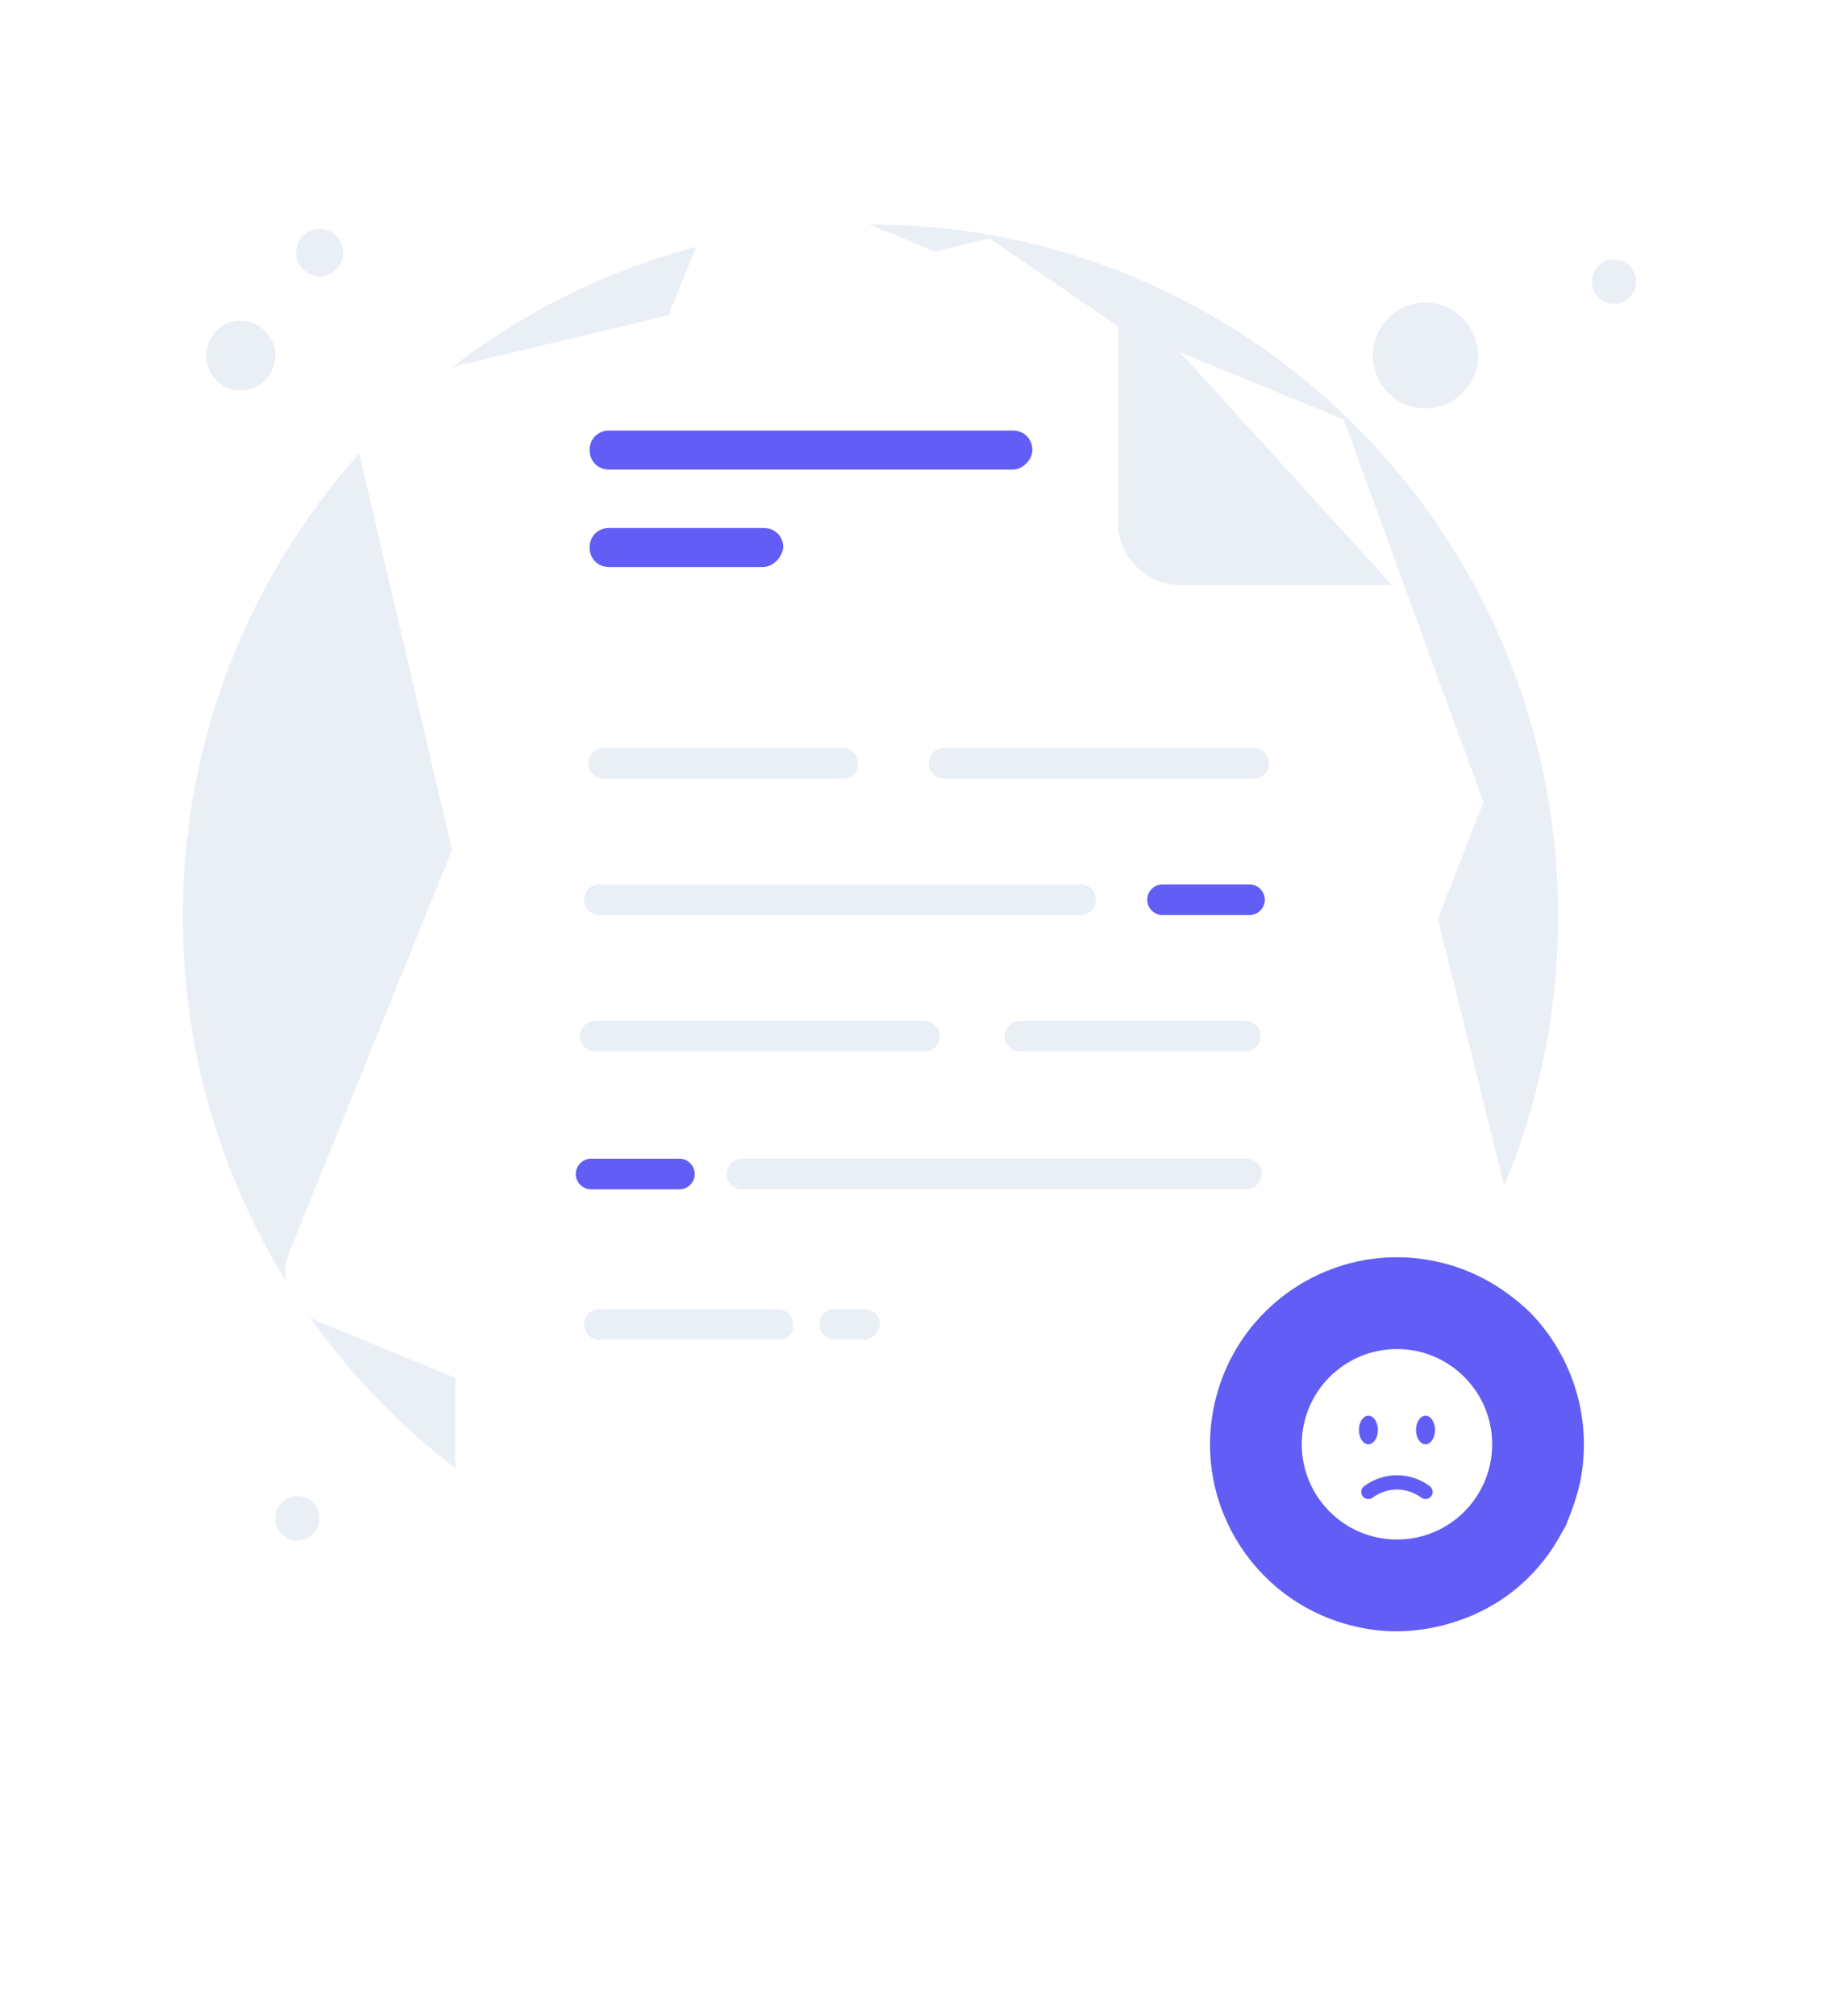 <svg width="176" height="194" viewBox="0 0 176 194" fill="none" xmlns="http://www.w3.org/2000/svg">
<path d="M24.208 37.403C25.957 36.831 26.915 34.941 26.346 33.182C25.777 31.422 23.899 30.46 22.149 31.032C20.4 31.603 19.443 33.493 20.012 35.253C20.58 37.012 22.459 37.975 24.208 37.403Z" fill="#EAEFF5"/>
<path d="M31.48 26.473C32.669 26.084 33.32 24.799 32.934 23.603C32.547 22.406 31.269 21.752 30.08 22.141C28.89 22.529 28.24 23.815 28.626 25.011C29.013 26.207 30.291 26.862 31.48 26.473Z" fill="#EAEFF5"/>
<path d="M140.657 37.971C142.721 36.074 142.865 32.854 140.979 30.778C139.093 28.702 135.891 28.557 133.827 30.454C131.763 32.351 131.619 35.572 133.505 37.647C135.391 39.723 138.593 39.868 140.657 37.971Z" fill="#EAEFF5"/>
<path d="M156.826 28.688C157.695 27.889 157.756 26.533 156.962 25.659C156.168 24.785 154.819 24.724 153.95 25.523C153.081 26.322 153.021 27.678 153.815 28.552C154.609 29.426 155.957 29.487 156.826 28.688Z" fill="#EAEFF5"/>
<path d="M30.061 147.71C30.93 146.911 30.99 145.555 30.196 144.681C29.402 143.807 28.054 143.746 27.185 144.545C26.316 145.344 26.255 146.7 27.049 147.574C27.843 148.448 29.192 148.509 30.061 147.71Z" fill="#EAEFF5"/>
<path d="M83.808 154.795C120.374 154.795 150.017 124.979 150.017 88.201C150.017 51.422 120.374 21.607 83.808 21.607C47.242 21.607 17.6 51.422 17.6 88.201C17.6 124.979 47.242 154.795 83.808 154.795Z" fill="#EAEFF5"/>
<path d="M43.042 79.759L34.383 42.778C33.717 39.964 35.449 37.284 38.113 36.614L95.263 22.947L127.635 45.056L147.883 126.388C148.55 129.202 146.818 131.882 144.153 132.552L65.289 151.311C62.492 151.981 59.828 150.239 59.161 147.559L42.376 76.945" fill="white"/>
<path d="M142.822 77.214L112.315 155.197C111.249 157.876 108.319 159.082 105.654 158.01L30.654 127.192C27.989 126.12 26.79 123.173 27.856 120.493L68.221 20.803C69.286 18.123 72.217 16.918 74.881 17.989L129.367 40.366L142.822 77.214Z" fill="white"/>
<path d="M129.234 40.366L120.575 61.804C119.376 64.752 120.975 68.37 123.905 69.576L142.822 77.213" fill="white"/>
<g filter="url(#filter0_d_1251_3581)">
<path d="M134.964 140.189C134.964 143.003 132.699 145.281 129.901 145.281H48.906C46.108 145.281 43.844 143.003 43.844 140.189V32.461C43.844 29.647 46.108 27.369 48.906 27.369H107.654L134.031 56.445L134.564 105.218L134.964 140.189Z" fill="white"/>
</g>
<path d="M120.044 114.463H71.421C70.621 114.463 69.955 113.793 69.955 112.989C69.955 112.185 70.621 111.515 71.421 111.515H120.044C120.844 111.515 121.51 112.185 121.51 112.989C121.377 113.793 120.844 114.463 120.044 114.463Z" fill="#EAEFF5"/>
<path d="M65.425 114.463H56.899C56.1 114.463 55.434 113.793 55.434 112.989C55.434 112.185 56.1 111.515 56.899 111.515H65.425C66.224 111.515 66.89 112.185 66.89 112.989C66.89 113.793 66.224 114.463 65.425 114.463Z" fill="#625DF5"/>
<path d="M119.91 101.198H98.196C97.397 101.198 96.731 100.528 96.731 99.724C96.731 98.92 97.397 98.25 98.196 98.25H119.91C120.709 98.25 121.375 98.92 121.375 99.724C121.242 100.662 120.709 101.198 119.91 101.198Z" fill="#EAEFF5"/>
<path d="M89.005 101.198H57.299C56.5 101.198 55.834 100.528 55.834 99.724C55.834 98.92 56.5 98.25 57.299 98.25H89.005C89.804 98.25 90.47 98.92 90.47 99.724C90.47 100.662 89.804 101.198 89.005 101.198Z" fill="#EAEFF5"/>
<path d="M120.311 88.067H111.919C111.119 88.067 110.453 87.397 110.453 86.593C110.453 85.789 111.119 85.119 111.919 85.119H120.311C121.11 85.119 121.777 85.789 121.777 86.593C121.777 87.397 121.11 88.067 120.311 88.067Z" fill="#625DF5"/>
<path d="M104.057 88.067H57.698C56.898 88.067 56.232 87.397 56.232 86.593C56.232 85.789 56.898 85.119 57.698 85.119H104.057C104.856 85.119 105.522 85.789 105.522 86.593C105.522 87.397 104.856 88.067 104.057 88.067Z" fill="#EAEFF5"/>
<path d="M83.277 128.934H80.346C79.547 128.934 78.881 128.264 78.881 127.46C78.881 126.656 79.547 125.986 80.346 125.986H83.277C84.076 125.986 84.742 126.656 84.742 127.46C84.609 128.264 83.943 128.934 83.277 128.934Z" fill="#EAEFF5"/>
<path d="M75.016 128.934H57.698C56.898 128.934 56.232 128.264 56.232 127.46C56.232 126.656 56.898 125.986 57.698 125.986H74.883C75.682 125.986 76.348 126.656 76.348 127.46C76.481 128.264 75.815 128.934 75.016 128.934Z" fill="#EAEFF5"/>
<path d="M120.71 74.936H90.87C90.07 74.936 89.404 74.266 89.404 73.462C89.404 72.658 90.07 71.988 90.87 71.988H120.71C121.509 71.988 122.175 72.658 122.175 73.462C122.175 74.266 121.509 74.936 120.71 74.936Z" fill="#EAEFF5"/>
<path d="M81.278 74.936H58.098C57.299 74.936 56.633 74.266 56.633 73.462C56.633 72.658 57.299 71.988 58.098 71.988H81.145C81.944 71.988 82.61 72.658 82.61 73.462C82.61 74.266 82.077 74.936 81.278 74.936Z" fill="#EAEFF5"/>
<path d="M97.53 45.19H58.631C57.565 45.19 56.766 44.386 56.766 43.314C56.766 42.242 57.565 41.438 58.631 41.438H97.53C98.596 41.438 99.395 42.242 99.395 43.314C99.395 44.252 98.462 45.19 97.53 45.19Z" fill="#625DF5"/>
<path d="M73.418 54.569H58.631C57.565 54.569 56.766 53.765 56.766 52.693C56.766 51.621 57.565 50.817 58.631 50.817H73.551C74.617 50.817 75.416 51.621 75.416 52.693C75.283 53.631 74.483 54.569 73.418 54.569Z" fill="#625DF5"/>
<path d="M107.654 27.369V50.415C107.654 53.631 110.452 56.311 113.649 56.311H134.031" fill="#EAEFF5"/>
<g filter="url(#filter1_d_1251_3581)">
<path d="M152.125 137.683C151.818 139.013 151.408 140.242 150.896 141.471C150.794 141.778 150.691 141.982 150.486 142.289C148.745 145.668 145.979 148.432 142.599 150.07C142.189 150.275 141.78 150.479 141.472 150.582C138.195 151.913 134.507 152.425 130.82 151.606C121.089 149.558 114.84 140.037 116.889 130.311C118.938 120.586 128.464 114.341 138.195 116.389C141.677 117.105 144.75 118.846 147.311 121.303C151.511 125.602 153.354 131.745 152.125 137.683Z" fill="#625DF5"/>
<path fill-rule="evenodd" clip-rule="evenodd" d="M134.5 143.167C139.562 143.167 143.666 139.063 143.666 134C143.666 128.938 139.562 124.834 134.5 124.834C129.437 124.834 125.333 128.938 125.333 134C125.333 139.063 129.437 143.167 134.5 143.167ZM137.25 134C137.756 134 138.166 133.385 138.166 132.625C138.166 131.866 137.756 131.25 137.25 131.25C136.743 131.25 136.333 131.866 136.333 132.625C136.333 133.385 136.743 134 137.25 134ZM132.666 132.625C132.666 133.385 132.256 134 131.75 134C131.243 134 130.833 133.385 130.833 132.625C130.833 131.866 131.243 131.25 131.75 131.25C132.256 131.25 132.666 131.866 132.666 132.625ZM131.197 138.993C131.423 139.298 131.854 139.362 132.159 139.136C132.827 138.641 133.633 138.354 134.5 138.354C135.367 138.354 136.173 138.641 136.84 139.136C137.145 139.362 137.576 139.298 137.802 138.993C138.028 138.688 137.964 138.257 137.659 138.031C136.768 137.371 135.678 136.979 134.5 136.979C133.322 136.979 132.232 137.371 131.34 138.031C131.035 138.257 130.971 138.688 131.197 138.993Z" fill="white"/>
</g>
<defs>
<filter id="filter0_d_1251_3581" x="11.577" y="11.236" width="155.653" height="182.445" filterUnits="userSpaceOnUse" color-interpolation-filters="sRGB">
<feFlood flood-opacity="0" result="BackgroundImageFix"/>
<feColorMatrix in="SourceAlpha" type="matrix" values="0 0 0 0 0 0 0 0 0 0 0 0 0 0 0 0 0 0 127 0" result="hardAlpha"/>
<feOffset dy="16.133"/>
<feGaussianBlur stdDeviation="16.133"/>
<feColorMatrix type="matrix" values="0 0 0 0 0.398 0 0 0 0 0.477 0 0 0 0 0.575 0 0 0 0.18 0"/>
<feBlend mode="normal" in2="BackgroundImageFix" result="effect1_dropShadow_1251_3581"/>
<feBlend mode="normal" in="SourceGraphic" in2="effect1_dropShadow_1251_3581" result="shape"/>
</filter>
<filter id="filter1_d_1251_3581" x="108.5" y="113" width="52" height="52" filterUnits="userSpaceOnUse" color-interpolation-filters="sRGB">
<feFlood flood-opacity="0" result="BackgroundImageFix"/>
<feColorMatrix in="SourceAlpha" type="matrix" values="0 0 0 0 0 0 0 0 0 0 0 0 0 0 0 0 0 0 127 0" result="hardAlpha"/>
<feOffset dy="5"/>
<feGaussianBlur stdDeviation="4"/>
<feColorMatrix type="matrix" values="0 0 0 0 0.113 0 0 0 0 0.296 0 0 0 0 1 0 0 0 0.22 0"/>
<feBlend mode="normal" in2="BackgroundImageFix" result="effect1_dropShadow_1251_3581"/>
<feBlend mode="normal" in="SourceGraphic" in2="effect1_dropShadow_1251_3581" result="shape"/>
</filter>
</defs>
</svg>
